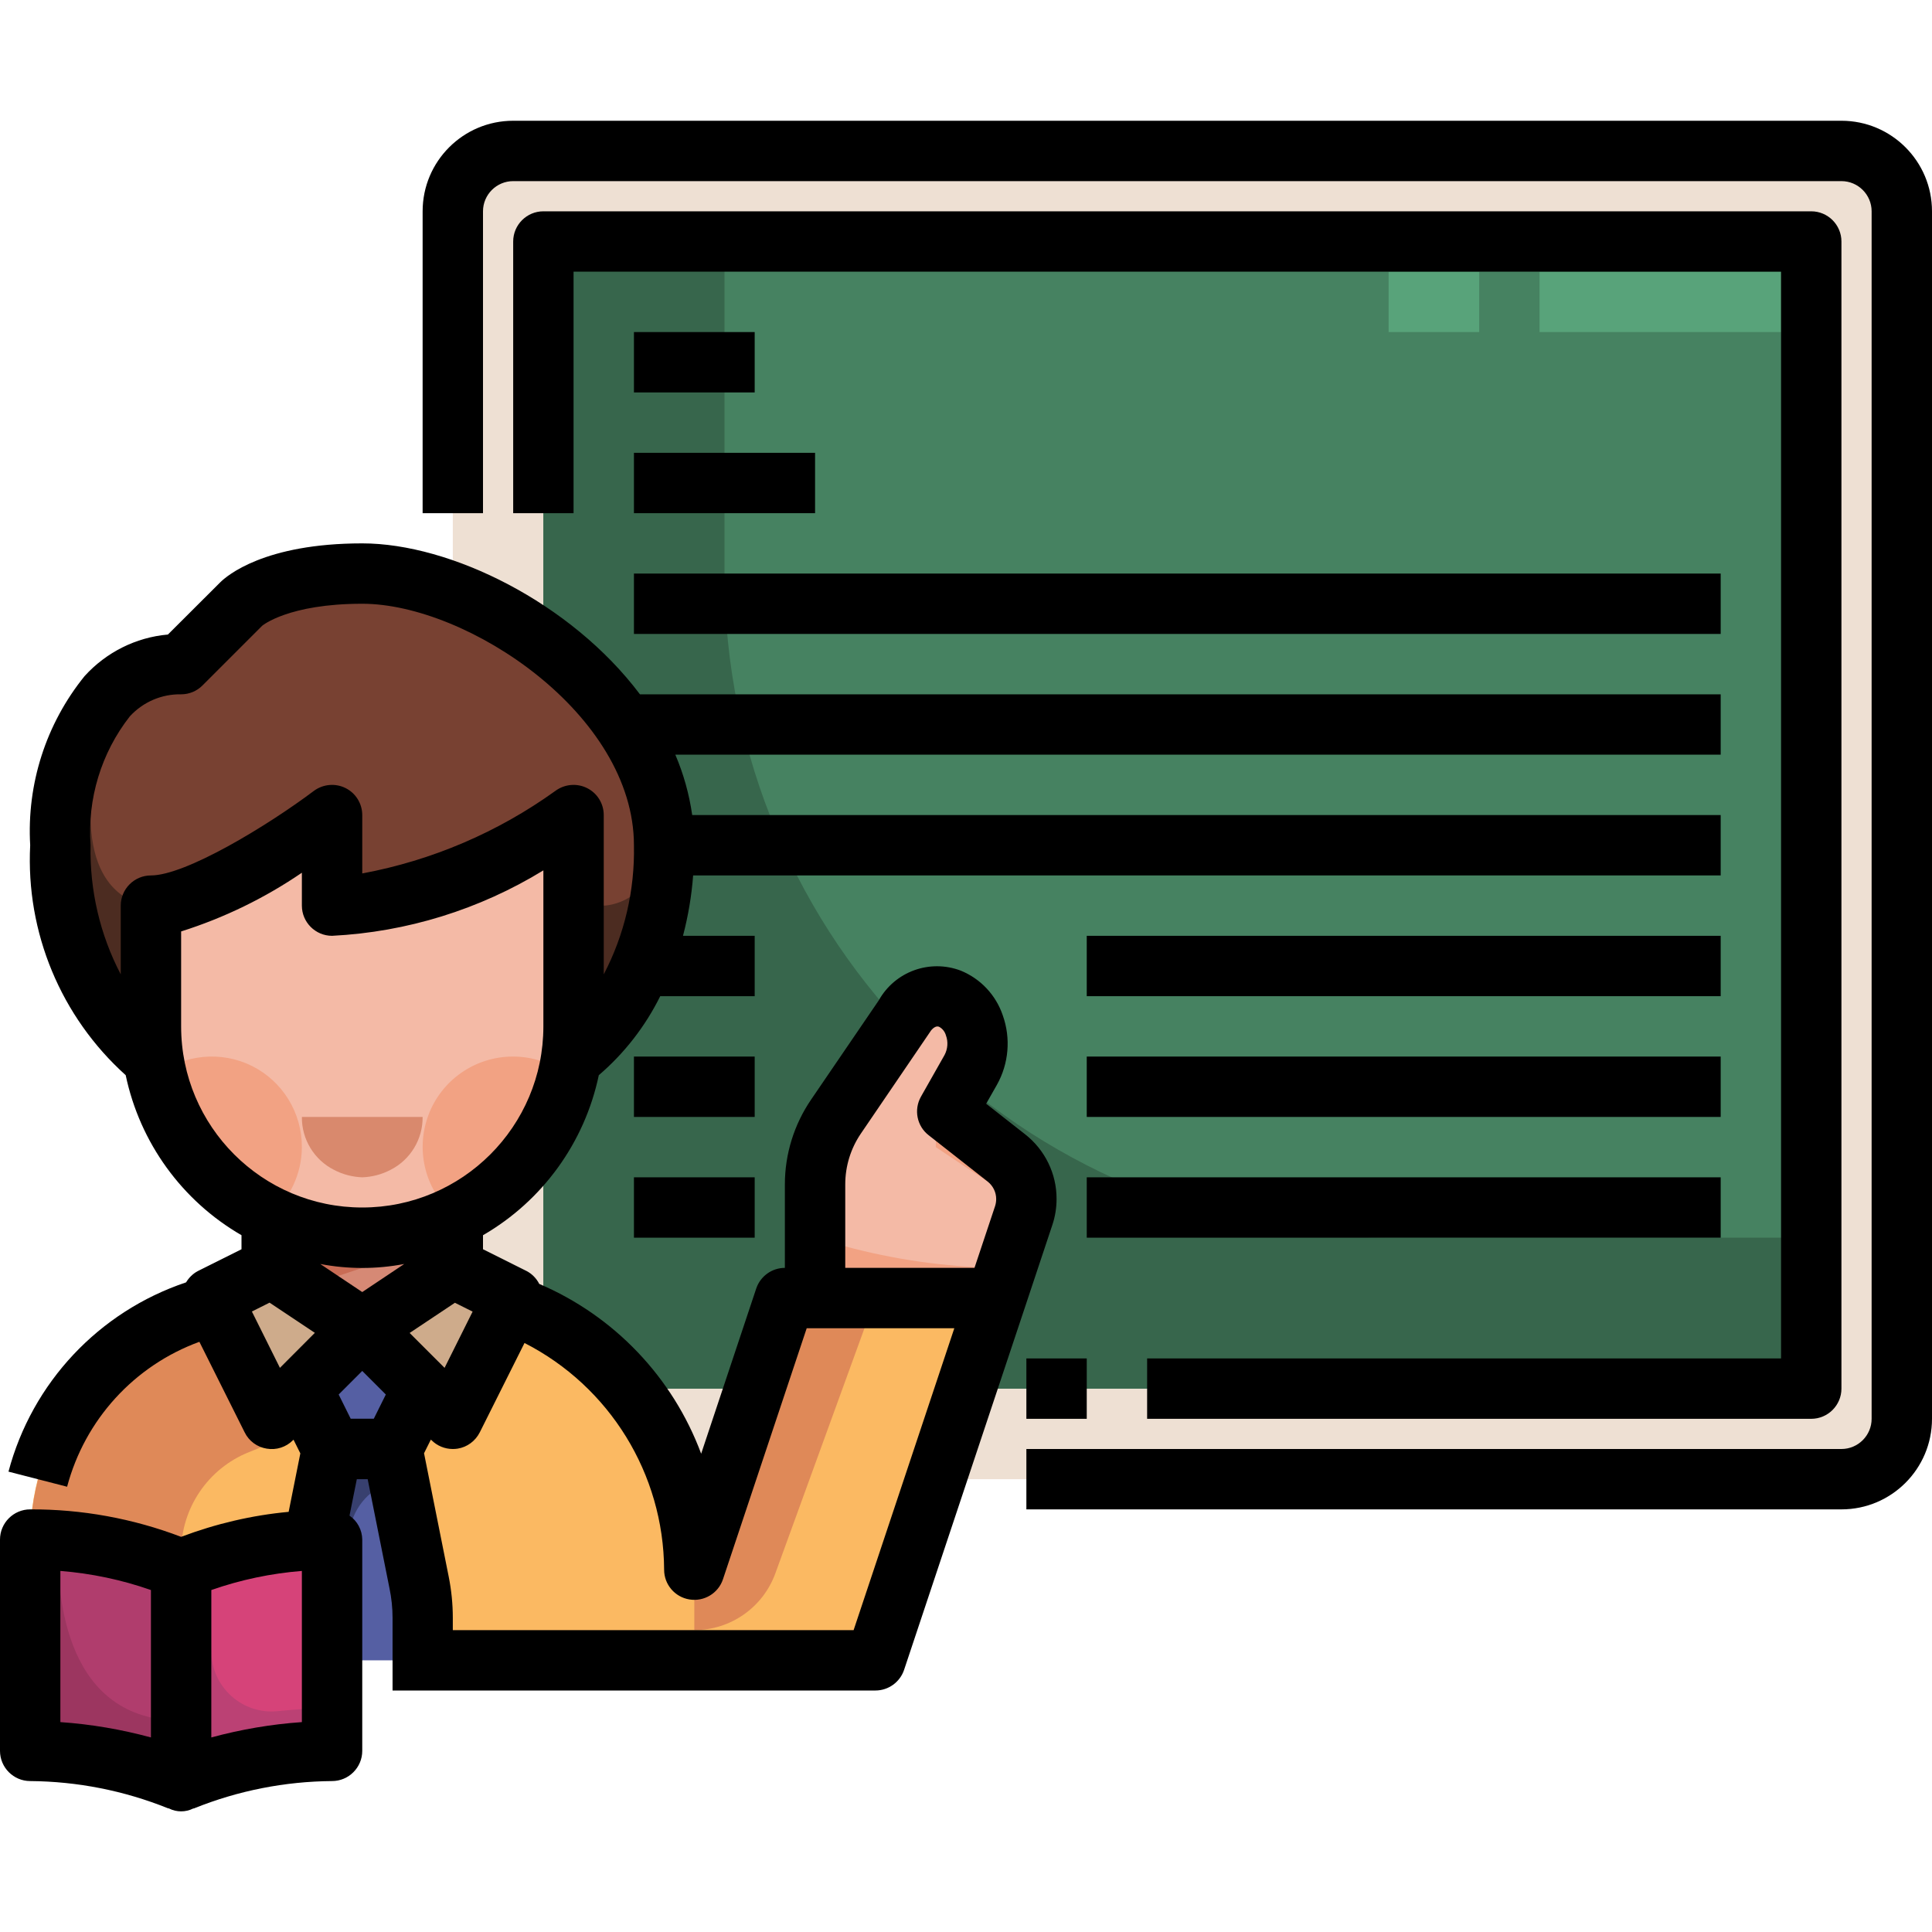 <?xml version="1.0" encoding="UTF-8"?>
<svg xmlns="http://www.w3.org/2000/svg" xmlns:xlink="http://www.w3.org/1999/xlink" viewBox="0 0 64 64" width="64px" height="64px">
<g id="surface3602200">
<path style=" stroke:none;fill-rule:nonzero;fill:rgb(93.333%,87.843%,82.745%);fill-opacity:1;" d="M 18 46 L 60 46 L 60 8 L 18 8 Z M 63 7 L 63 47 C 62.996 48.102 62.102 48.996 61 49 L 17 49 C 15.898 48.996 15.004 48.102 15 47 L 15 7 C 15.004 5.898 15.898 5.004 17 5 L 61 5 C 62.102 5.004 62.996 5.898 63 7 Z M 63 7 "/>
<path style=" stroke:none;fill-rule:nonzero;fill:rgb(27.451%,50.98%,38.039%);fill-opacity:1;" d="M 18 8 L 60 8 L 60 46 L 18 46 Z M 18 8 "/>
<path style=" stroke:none;fill-rule:nonzero;fill:rgb(21.569%,40%,29.804%);fill-opacity:1;" d="M 46 41 C 33.852 41 24 31.148 24 19 L 24 8 L 18 8 L 18 46 L 60 46 L 60 41 Z M 46 41 "/>
<path style=" stroke:none;fill-rule:nonzero;fill:rgb(34.51%,63.922%,47.843%);fill-opacity:1;" d="M 46 9 L 49 9 L 49 11 L 46 11 Z M 46 9 "/>
<path style=" stroke:none;fill-rule:nonzero;fill:rgb(34.51%,63.922%,47.843%);fill-opacity:1;" d="M 51 9 L 59 9 L 59 11 L 51 11 Z M 51 9 "/>
<path style=" stroke:none;fill-rule:nonzero;fill:rgb(95.686%,72.941%,65.098%);fill-opacity:1;" d="M 34 39.719 C 34 39.906 33.969 40.094 33.91 40.27 L 33 43 L 27 43 L 27 39.23 C 27 38.426 27.242 37.641 27.699 36.98 L 29.93 33.699 C 30.215 33.133 30.875 32.867 31.469 33.078 C 32.047 33.352 32.406 33.941 32.379 34.578 C 32.379 34.879 32.305 35.176 32.16 35.441 L 31.379 36.82 L 33.34 38.359 C 33.758 38.688 34 39.188 34 39.719 Z M 34 39.719 "/>
<path style=" stroke:none;fill-rule:nonzero;fill:rgb(33.333%,37.255%,63.922%);fill-opacity:1;" d="M 14 53.59 L 14 55 L 10 55 L 10 53.59 C 10 53.195 10.039 52.805 10.121 52.422 L 11 48 L 13 48 L 13.879 52.422 C 13.961 52.805 14 53.195 14 53.59 Z M 14 53.59 "/>
<path style=" stroke:none;fill-rule:nonzero;fill:rgb(80.784%,67.059%,54.51%);fill-opacity:1;" d="M 7.109 43.219 L 7 43 L 9 42 L 12 44 L 9 47 Z M 7.109 43.219 "/>
<path style=" stroke:none;fill-rule:nonzero;fill:rgb(33.333%,37.255%,63.922%);fill-opacity:1;" d="M 14 46 L 13 48 L 11 48 L 10 46 L 12 44 Z M 14 46 "/>
<path style=" stroke:none;fill-rule:nonzero;fill:rgb(98.431%,72.549%,38.431%);fill-opacity:1;" d="M 33 43 L 29 55 L 14 55 L 14 53.59 C 14 53.195 13.961 52.805 13.879 52.422 L 13 48 L 14 46 L 15 47 L 16.879 43.23 C 20.391 44.211 23 48.23 23 52 L 26 43 Z M 33 43 "/>
<path style=" stroke:none;fill-rule:nonzero;fill:rgb(80.784%,67.059%,54.51%);fill-opacity:1;" d="M 16.879 43.23 L 15 47 L 12 44 L 15 42 L 17 43 Z M 16.879 43.23 "/>
<path style=" stroke:none;fill-rule:nonzero;fill:rgb(98.431%,72.549%,38.431%);fill-opacity:1;" d="M 10 46 L 11 48 L 10.121 52.422 C 10.039 52.805 10 53.195 10 53.59 L 10 55 L 1 55 L 1 51 C 0.996 47.309 3.523 44.094 7.109 43.219 L 9 47 Z M 10 46 "/>
<path style=" stroke:none;fill-rule:nonzero;fill:rgb(47.059%,25.49%,19.608%);fill-opacity:1;" d="M 22 28 C 22 33 19 35 19 35 L 18.922 34.988 C 18.977 34.664 19.004 34.332 19 34 L 19 27 C 19 27 15 30 11 30 L 11 27 C 11 27 7 30 5 30 L 5 34 C 4.996 34.332 5.023 34.664 5.078 34.988 L 5 35 C 5 35 2 33 2 28 C 1.879 26.219 2.434 24.461 3.551 23.07 C 4.176 22.379 5.066 21.988 6 22 L 8 20 C 8 20 9 19 12 19 C 16 19 22 23 22 28 Z M 22 28 "/>
<path style=" stroke:none;fill-rule:nonzero;fill:rgb(95.686%,72.941%,65.098%);fill-opacity:1;" d="M 19 27 L 19 34 C 19.004 34.332 18.977 34.664 18.922 34.988 C 18.609 37.191 17.27 39.117 15.312 40.168 C 13.352 41.223 11.008 41.277 9 40.32 C 6.875 39.32 5.398 37.316 5.078 34.988 C 5.023 34.664 4.996 34.332 5 34 L 5 30 C 7 30 11 27 11 27 L 11 30 C 15 30 19 27 19 27 Z M 19 27 "/>
<path style=" stroke:none;fill-rule:nonzero;fill:rgb(83.922%,53.725%,45.882%);fill-opacity:1;" d="M 9 40.32 L 9 42 L 12 44 L 15 42 L 15 40.32 C 13.102 41.227 10.898 41.227 9 40.32 Z M 9 40.32 "/>
<path style=" stroke:none;fill-rule:nonzero;fill:rgb(78.824%,42.353%,33.333%);fill-opacity:1;" d="M 9 40.32 L 9 42 L 10 42.668 L 15 41 L 15 40.32 C 13.102 41.227 10.898 41.227 9 40.32 Z M 9 40.32 "/>
<path style=" stroke:none;fill-rule:nonzero;fill:rgb(29.804%,17.255%,12.941%);fill-opacity:1;" d="M 3 27 C 3 27 3 23 6 22 C 5.066 21.988 4.176 22.379 3.551 23.07 C 2.434 24.461 1.879 26.219 2 28 C 2 33 5 35 5 35 L 5.078 34.988 C 5.023 34.664 4.996 34.332 5 34 L 5 30 C 5 30 3 30 3 27 Z M 3 27 "/>
<path style=" stroke:none;fill-rule:nonzero;fill:rgb(29.804%,17.255%,12.941%);fill-opacity:1;" d="M 20 30 C 19.465 29.078 19.125 28.059 19 27 L 19 34 C 19.004 34.332 18.977 34.664 18.922 34.988 L 19 35 C 19 35 22 33 22 28 C 22 27.859 21.98 27.727 21.969 27.586 C 21.727 30 20 30 20 30 Z M 20 30 "/>
<path style=" stroke:none;fill-rule:nonzero;fill:rgb(94.902%,63.529%,51.373%);fill-opacity:1;" d="M 18.785 35.602 C 18.27 35.211 17.645 35 17 35 C 15.742 34.996 14.613 35.781 14.184 36.961 C 13.75 38.145 14.105 39.473 15.07 40.277 C 16.965 39.375 18.336 37.648 18.785 35.602 Z M 18.785 35.602 "/>
<path style=" stroke:none;fill-rule:nonzero;fill:rgb(94.902%,63.529%,51.373%);fill-opacity:1;" d="M 10 38 C 10.004 36.863 9.363 35.82 8.348 35.312 C 7.328 34.805 6.109 34.922 5.203 35.609 C 5.676 37.648 7.047 39.367 8.93 40.281 C 9.605 39.715 9.996 38.883 10 38 Z M 10 38 "/>
<path style=" stroke:none;fill-rule:nonzero;fill:rgb(85.098%,53.725%,42.745%);fill-opacity:1;" d="M 10 37 L 14 37 C 14.008 37.738 13.594 38.422 12.934 38.754 C 12.645 38.906 12.324 38.988 12 39 C 11.676 38.988 11.355 38.906 11.066 38.754 C 10.406 38.422 9.992 37.738 10 37 Z M 10 37 "/>
<path style=" stroke:none;fill-rule:nonzero;fill:rgb(94.902%,63.529%,51.373%);fill-opacity:1;" d="M 27.961 41.277 C 27.391 41.129 26.996 40.613 27 40.023 L 27 43 L 33 43 L 33.332 42 L 33 42 C 31.297 41.965 29.605 41.723 27.961 41.277 Z M 27.961 41.277 "/>
<path style=" stroke:none;fill-rule:nonzero;fill:rgb(94.902%,63.529%,51.373%);fill-opacity:1;" d="M 33.34 38.359 L 31.379 36.82 L 31.387 36.805 L 31 37 L 31 38 L 33.961 39.973 C 33.98 39.891 33.992 39.805 34 39.719 C 34 39.188 33.758 38.688 33.34 38.359 Z M 33.34 38.359 "/>
<path style=" stroke:none;fill-rule:nonzero;fill:rgb(21.961%,25.098%,43.529%);fill-opacity:1;" d="M 13.855 45.855 L 12 44 L 10 46 L 10.332 46.668 L 12 45 L 13.668 46.668 L 14 46 Z M 13.855 45.855 "/>
<path style=" stroke:none;fill-rule:nonzero;fill:rgb(87.451%,53.725%,34.51%);fill-opacity:1;" d="M 16.879 43.23 L 16 45 L 15 47 L 14 46 L 13.668 46.668 L 15 48 L 17.055 44.578 L 17.688 43.523 C 17.426 43.406 17.156 43.309 16.879 43.23 Z M 16.879 43.23 "/>
<path style=" stroke:none;fill-rule:nonzero;fill:rgb(87.451%,53.725%,34.51%);fill-opacity:1;" d="M 6 51.422 C 6 49.961 6.891 48.645 8.25 48.102 L 8.902 47.84 L 9 48 L 9.332 47.668 L 10.582 47.168 L 10.332 46.668 L 10 46 L 9 47 L 7.109 43.219 C 3.535 44.113 1.02 47.316 1 51 L 1 55 L 9.578 55 C 7.602 55 6 53.398 6 51.422 Z M 6 51.422 "/>
<path style=" stroke:none;fill-rule:nonzero;fill:rgb(21.961%,25.098%,43.529%);fill-opacity:1;" d="M 11.621 50.516 C 11.812 49.754 12.434 49.172 13.207 49.031 L 13 48 L 11 48 L 10.121 52.422 C 10.039 52.805 10 53.195 10 53.59 L 10 55 L 11 55 L 11 53 Z M 11.621 50.516 "/>
<path style=" stroke:none;fill-rule:nonzero;fill:rgb(87.451%,53.725%,34.51%);fill-opacity:1;" d="M 25.684 52.121 L 29 43 L 26 43 L 23 52 L 23 54 C 24.199 54 25.273 53.25 25.684 52.121 Z M 25.684 52.121 "/>
<path style=" stroke:none;fill-rule:nonzero;fill:rgb(83.922%,26.275%,47.451%);fill-opacity:1;" d="M 11 51 L 11 58 C 9.285 58.012 7.586 58.348 6 59 L 6 52 C 7.578 51.316 9.281 50.977 11 51 Z M 11 51 "/>
<path style=" stroke:none;fill-rule:nonzero;fill:rgb(69.02%,23.922%,42.745%);fill-opacity:1;" d="M 6 52 L 6 59 C 4.414 58.348 2.715 58.012 1 58 L 1 51 C 2.719 50.977 4.422 51.316 6 52 Z M 6 52 "/>
<path style=" stroke:none;fill-rule:nonzero;fill:rgb(73.333%,25.49%,45.49%);fill-opacity:1;" d="M 7 54.699 L 7 51.617 C 6.66 51.727 6.324 51.852 6 52 L 6 59 C 7.586 58.348 9.285 58.012 11 58 L 11 56.566 C 10.363 56.586 9.746 56.629 9.199 56.684 C 8.637 56.742 8.078 56.559 7.66 56.18 C 7.242 55.801 7 55.266 7 54.699 Z M 7 54.699 "/>
<path style=" stroke:none;fill-rule:nonzero;fill:rgb(61.176%,21.176%,37.647%);fill-opacity:1;" d="M 1.926 51.035 C 1.625 51.016 1.32 51 1 51 L 1 58 C 2.715 58.012 4.414 58.348 6 59 L 6 57 C 2.211 57 1.867 52.984 1.926 51.035 Z M 1.926 51.035 "/>
<path style=" stroke:none;fill-rule:nonzero;fill:rgb(0%,0%,0%);fill-opacity:1;" d="M 35 39.719 C 35.004 38.883 34.617 38.09 33.957 37.574 L 32.668 36.562 L 33.023 35.938 C 33.418 35.234 33.488 34.395 33.219 33.637 C 32.992 32.965 32.488 32.426 31.832 32.156 C 30.805 31.762 29.645 32.18 29.109 33.141 L 26.871 36.422 C 26.305 37.25 26 38.23 26 39.234 L 26 42 C 25.57 42 25.188 42.277 25.051 42.684 L 23.227 48.156 C 22.285 45.625 20.348 43.594 17.863 42.531 C 17.773 42.352 17.625 42.199 17.445 42.105 L 16 41.383 L 16 40.918 C 17.973 39.777 19.367 37.848 19.836 35.617 C 20.684 34.891 21.375 34 21.871 33 L 25 33 L 25 31 L 22.625 31 C 22.797 30.344 22.91 29.676 22.961 29 L 57 29 L 57 27 L 22.93 27 C 22.832 26.312 22.645 25.641 22.371 25 L 57 25 L 57 23 L 21.199 23 C 18.918 19.965 14.926 18 12 18 C 8.75 18 7.508 19.078 7.293 19.293 L 5.562 21.02 C 4.5 21.113 3.516 21.609 2.801 22.398 C 1.523 23.977 0.883 25.973 1 28 C 0.852 30.887 2.016 33.684 4.164 35.617 C 4.633 37.848 6.027 39.777 8 40.918 L 8 41.383 L 6.555 42.105 C 6.391 42.191 6.258 42.324 6.164 42.48 C 3.273 43.449 1.062 45.805 0.281 48.75 L 2.223 49.25 C 2.812 47.031 4.445 45.238 6.605 44.449 L 8.105 47.449 C 8.246 47.738 8.52 47.938 8.836 47.988 C 9.156 48.043 9.477 47.938 9.703 47.711 L 9.723 47.691 L 9.949 48.145 L 9.562 50.082 C 8.344 50.195 7.145 50.477 6 50.91 C 4.402 50.301 2.707 49.992 1 50 C 0.449 50 0 50.449 0 51 L 0 58 C 0 58.551 0.449 59 1 59 C 2.562 59.012 4.105 59.316 5.555 59.898 C 5.566 59.906 5.586 59.898 5.602 59.91 C 5.852 60.035 6.148 60.035 6.398 59.91 C 6.414 59.902 6.434 59.91 6.445 59.898 C 7.895 59.316 9.438 59.012 11 59 C 11.551 59 12 58.551 12 58 L 12 51 C 11.996 50.684 11.84 50.387 11.578 50.207 L 11.82 49 L 12.18 49 L 12.902 52.613 C 12.969 52.934 13.004 53.266 13.004 53.594 L 13.004 56 L 29 56 C 29.43 56 29.812 55.723 29.949 55.316 L 33.949 43.316 L 34.859 40.582 C 34.953 40.305 35 40.012 35 39.719 Z M 28 39.234 C 28 38.633 28.18 38.043 28.523 37.543 L 30.805 34.191 C 30.816 34.168 30.953 33.957 31.105 34.012 C 31.219 34.07 31.301 34.176 31.336 34.301 C 31.414 34.512 31.395 34.75 31.289 34.949 L 30.508 36.328 C 30.266 36.758 30.371 37.301 30.762 37.605 L 32.727 39.148 C 32.898 39.289 33 39.496 33 39.719 C 33 39.797 32.988 39.875 32.965 39.949 L 32.281 42 L 28 42 Z M 12 42.801 L 10.609 41.871 C 11.527 42.047 12.473 42.047 13.391 41.871 Z M 14.727 45.312 L 13.57 44.156 L 15.07 43.156 L 15.656 43.449 Z M 3 28 C 2.891 26.465 3.352 24.941 4.301 23.73 C 4.738 23.254 5.355 22.988 6 23 C 6.266 23 6.52 22.895 6.707 22.707 L 8.684 20.73 C 8.691 20.723 9.555 20 12 20 C 15.473 20 21 23.66 21 28 C 21.031 29.488 20.688 30.961 20 32.277 L 20 27 C 20 26.621 19.785 26.273 19.445 26.105 C 19.109 25.938 18.703 25.973 18.398 26.199 C 16.492 27.57 14.309 28.504 12 28.934 L 12 27 C 12 26.621 11.785 26.273 11.445 26.105 C 11.109 25.938 10.703 25.973 10.398 26.199 C 8.848 27.363 6.145 29 5 29 C 4.449 29 4 29.449 4 30 L 4 32.277 C 3.312 30.961 2.969 29.488 3 28 Z M 6 34 L 6 30.855 C 7.422 30.406 8.77 29.75 10 28.91 L 10 30 C 10 30.551 10.449 31 11 31 C 13.477 30.875 15.883 30.129 18 28.832 L 18 34 C 18 37.312 15.312 40 12 40 C 8.688 40 6 37.312 6 34 Z M 8.344 43.445 L 8.93 43.152 L 10.43 44.152 L 9.273 45.312 Z M 12 45.414 L 12.781 46.195 L 12.383 46.996 L 11.617 46.996 L 11.219 46.195 Z M 2 52.039 C 3.023 52.121 4.031 52.332 5 52.672 L 5 57.555 C 4.02 57.289 3.016 57.117 2 57.047 Z M 10 57.047 C 8.984 57.117 7.98 57.289 7 57.555 L 7 52.672 C 7.969 52.332 8.977 52.121 10 52.039 Z M 28.277 54 L 15 54 L 15 53.594 C 15 53.133 14.953 52.672 14.863 52.223 L 14.047 48.141 L 14.273 47.688 L 14.293 47.707 C 14.48 47.895 14.734 48 15 48 C 15.055 48 15.105 47.996 15.16 47.988 C 15.477 47.938 15.75 47.734 15.895 47.445 L 17.375 44.488 C 20.199 45.93 21.984 48.828 22 52 C 22 52.488 22.355 52.906 22.84 52.984 C 23.324 53.062 23.793 52.781 23.949 52.316 L 26.723 44 L 31.613 44 Z M 28.277 54 "/>
<path style=" stroke:none;fill-rule:nonzero;fill:rgb(0%,0%,0%);fill-opacity:1;" d="M 61 4 L 17 4 C 15.344 4 14 5.344 14 7 L 14 17 L 16 17 L 16 7 C 16 6.449 16.449 6 17 6 L 61 6 C 61.551 6 62 6.449 62 7 L 62 47 C 62 47.551 61.551 48 61 48 L 34 48 L 34 50 L 61 50 C 62.656 50 64 48.656 64 47 L 64 7 C 64 5.344 62.656 4 61 4 Z M 61 4 "/>
<path style=" stroke:none;fill-rule:nonzero;fill:rgb(0%,0%,0%);fill-opacity:1;" d="M 34 45 L 36 45 L 36 47 L 34 47 Z M 34 45 "/>
<path style=" stroke:none;fill-rule:nonzero;fill:rgb(0%,0%,0%);fill-opacity:1;" d="M 61 46 L 61 8 C 61 7.449 60.551 7 60 7 L 18 7 C 17.449 7 17 7.449 17 8 L 17 17 L 19 17 L 19 9 L 59 9 L 59 45 L 38 45 L 38 47 L 60 47 C 60.551 47 61 46.551 61 46 Z M 61 46 "/>
<path style=" stroke:none;fill-rule:nonzero;fill:rgb(0%,0%,0%);fill-opacity:1;" d="M 21 15 L 27 15 L 27 17 L 21 17 Z M 21 15 "/>
<path style=" stroke:none;fill-rule:nonzero;fill:rgb(0%,0%,0%);fill-opacity:1;" d="M 21 19 L 57 19 L 57 21 L 21 21 Z M 21 19 "/>
<path style=" stroke:none;fill-rule:nonzero;fill:rgb(0%,0%,0%);fill-opacity:1;" d="M 36 31 L 57 31 L 57 33 L 36 33 Z M 36 31 "/>
<path style=" stroke:none;fill-rule:nonzero;fill:rgb(0%,0%,0%);fill-opacity:1;" d="M 36 35 L 57 35 L 57 37 L 36 37 Z M 36 35 "/>
<path style=" stroke:none;fill-rule:nonzero;fill:rgb(0%,0%,0%);fill-opacity:1;" d="M 21 35 L 25 35 L 25 37 L 21 37 Z M 21 35 "/>
<path style=" stroke:none;fill-rule:nonzero;fill:rgb(0%,0%,0%);fill-opacity:1;" d="M 36 39 L 57 39 L 57 41 L 36 41 Z M 36 39 "/>
<path style=" stroke:none;fill-rule:nonzero;fill:rgb(0%,0%,0%);fill-opacity:1;" d="M 21 39 L 25 39 L 25 41 L 21 41 Z M 21 39 "/>
<path style=" stroke:none;fill-rule:nonzero;fill:rgb(0%,0%,0%);fill-opacity:1;" d="M 21 11 L 25 11 L 25 13 L 21 13 Z M 21 11 "/>
</g>
</svg>
